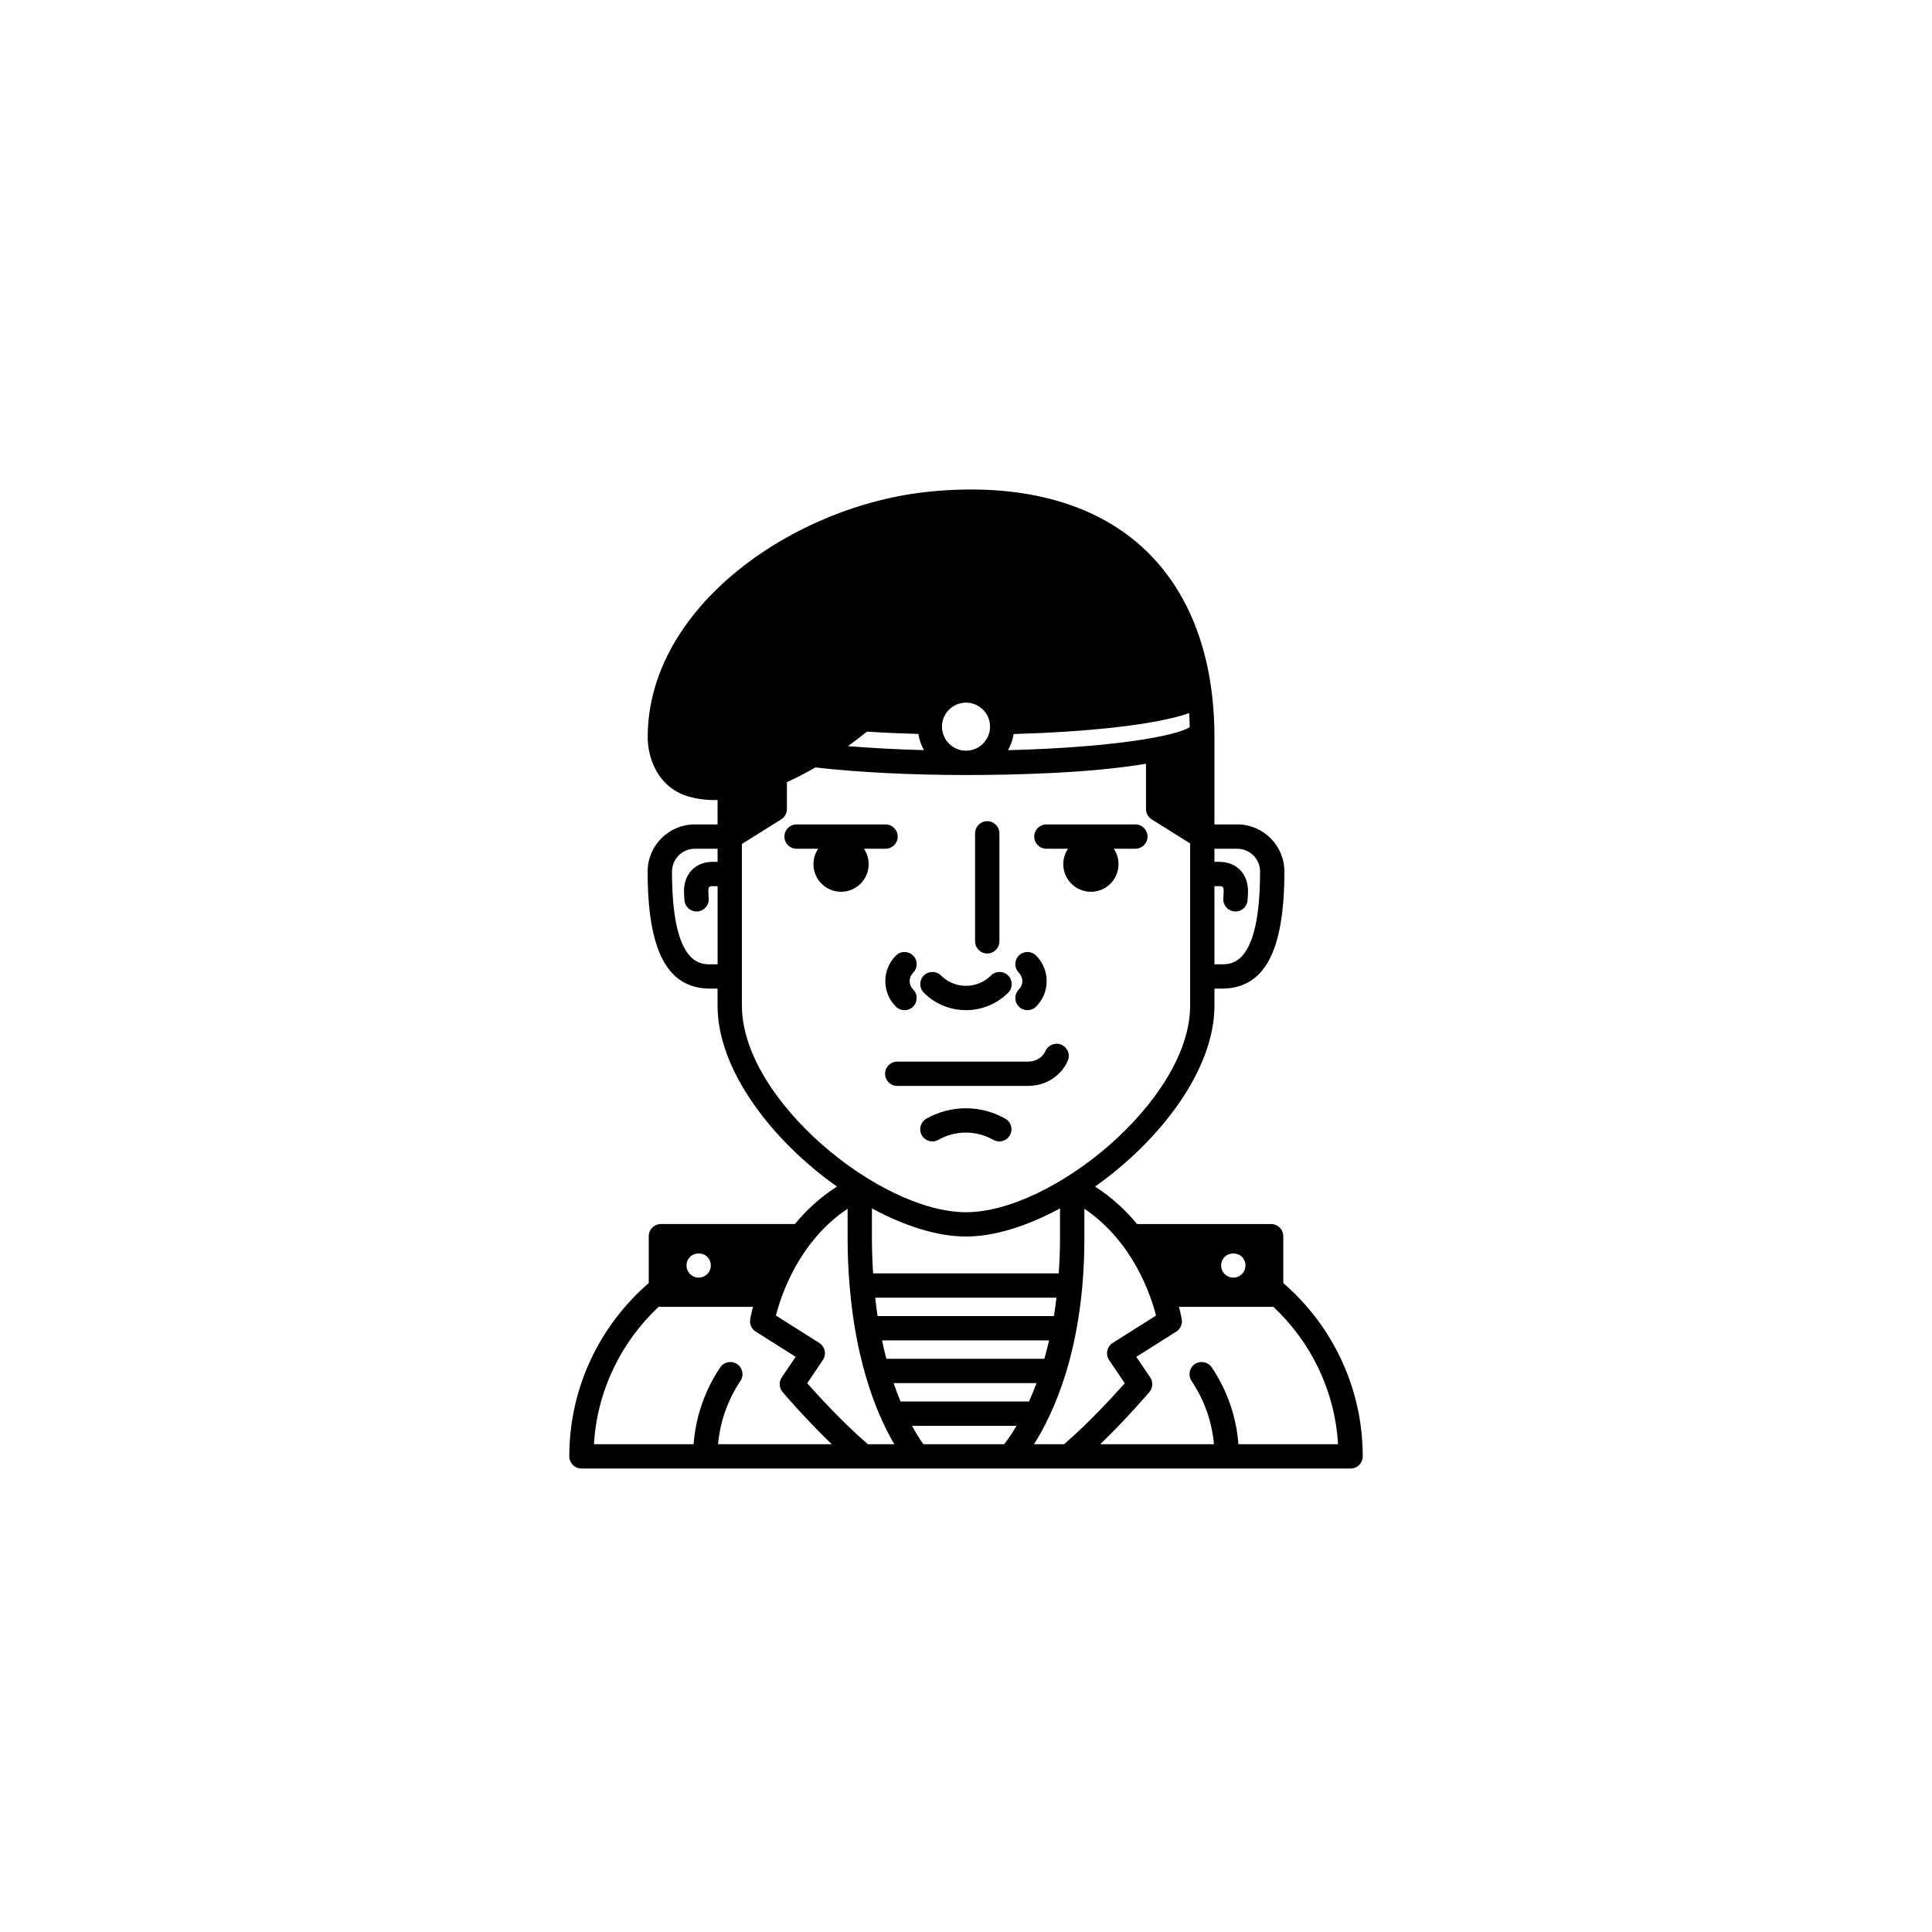 <?xml version="1.0" encoding="UTF-8"?>
<svg width="752pt" height="752pt" version="1.1" viewBox="0 0 752 752" xmlns="http://www.w3.org/2000/svg">
 <path d="m415.7 412.63c0.914-2.41-0.285-5.066-2.676-6.027-2.406-0.977-5.137 0.219-6.141 2.586-0.176 0.41-1.859 4.031-6.953 4.031l-50.695-0.004c-2.617 0-4.734 2.117-4.734 4.734 0 2.617 2.117 4.734 4.734 4.734h50.695c9.43 0 14.352-6.32 15.77-10.055zm-26.738 31.652c1.648 0 3.25-0.855 4.117-2.391 1.297-2.269 0.508-5.16-1.766-6.453-9.48-5.414-21.266-5.414-30.746 0-2.273 1.293-3.062 4.188-1.766 6.453 1.285 2.273 4.188 3.074 6.453 1.766 6.598-3.754 14.77-3.754 21.367 0 0.742 0.426 1.547 0.625 2.34 0.625zm110.54 55.129v-18.238c0-2.613-2.121-4.734-4.734-4.734h-52.18c-4.344-5.277-9.719-10.332-16.359-14.57 25.227-17.871 46.473-45.316 46.473-70.41v-6.648h2.785c16.676 0 24.445-14.48 24.445-45.574 0-10.121-8.23-18.352-18.352-18.352h-8.879v-34c0-31.719-9.773-57.336-28.281-74.09-19.309-17.48-47.859-24.883-82.555-21.445-53.004 5.277-109.75 44.926-109.75 95.535 0 8.363 4.012 19.387 15.316 22.961 3.398 1.07 7.043 1.574 10.879 1.574 0.32 0 0.668-0.047 0.996-0.059v9.523h-8.871c-10.121 0-18.352 8.23-18.352 18.352 0 31.09 7.766 45.574 24.438 45.574h2.785v6.648c0 25.09 21.234 52.531 46.469 70.398-6.641 4.242-12.023 9.301-16.367 14.578h-52.156c-2.617 0-4.734 2.121-4.734 4.734v18.234c-18.918 16.387-30.926 40.527-30.926 67.465 0 2.617 2.117 4.734 4.734 4.734h299.37c1.258 0 2.461-0.496 3.348-1.387 0.887-0.891 1.387-2.094 1.387-3.348-0.008-26.938-12.016-51.074-30.926-67.457zm-26.805-154.48h1.852c1.297 0 1.746 0.094 1.746 1.941 0 1.086-0.141 2.812-0.141 2.812-0.203 2.606 1.746 4.883 4.356 5.086 0.125 0.008 0.246 0.016 0.371 0.016 2.453 0 4.523-1.887 4.719-4.371 0 0 0.172-2.051 0.172-3.543 0-6.824-4.508-11.414-11.219-11.414h-1.852v-5.098h8.879c4.898 0 8.879 3.984 8.879 8.879 0 36.102-10.879 36.102-14.977 36.102h-2.785zm-193.39-9.473h-1.852c-6.711 0-11.219 4.59-11.219 11.414 0 1.492 0.172 3.543 0.172 3.543 0.195 2.481 2.269 4.371 4.719 4.371 0.125 0 0.246-0.004 0.371-0.016 2.609-0.203 4.562-2.481 4.356-5.086 0 0-0.141-1.73-0.141-2.812 0-1.852 0.449-1.941 1.746-1.941h1.852v30.414h-2.785c-4.09 0-14.965 0-14.965-36.102 0-4.898 3.984-8.879 8.879-8.879h8.871zm197.39 153.76c1.781-1.781 4.93-1.781 6.711-0.02 0.871 0.891 1.383 2.117 1.383 3.363 0 1.27-0.492 2.457-1.383 3.344-0.91 0.891-2.098 1.387-3.348 1.387-1.266 0-2.453-0.492-3.363-1.387-0.891-0.891-1.387-2.074-1.387-3.344-0.004-1.238 0.512-2.473 1.387-3.344zm-13.617-206.2c-5.227 3.539-30.895 7.992-70.723 8.973 1.078-1.918 1.836-4.027 2.184-6.281 27.844-0.797 54.875-3.418 68.332-8.145 0.117 1.781 0.156 3.625 0.207 5.453zm-77.719-0.176c0 5.152-4.191 9.348-9.344 9.352h-0.02c-5.152-0.004-9.348-4.199-9.348-9.352 0-5.156 4.199-9.359 9.359-9.359 5.156 0 9.352 4.199 9.352 9.359zm-25.715 9.133c-10.441-0.273-20.441-0.801-29.574-1.555 2.484-1.809 4.949-3.684 7.359-5.644 6.449 0.418 13.156 0.707 20.039 0.898 0.34 2.266 1.094 4.375 2.176 6.301zm-70.871 99.48v-62.957l15.293-9.574c1.379-0.867 2.223-2.383 2.223-4.016v-10.477c3.684-1.664 7.387-3.574 11.074-5.715 16.516 1.891 37.246 2.945 58.645 2.949h0.008 0.008 0.137c17.172 0 47.742-0.621 69.895-4.398v17.641c0 1.633 0.844 3.148 2.223 4.016l14.957 9.371v63.176c0 36.48-53.578 80.363-87.23 80.363-33.656 0-87.23-43.895-87.23-80.379zm52.812 120.8c-0.348-2.293-0.648-4.691-0.918-7.156h70.543c-0.297 2.461-0.625 4.859-1.004 7.156zm66.75 9.473c-0.578 2.5-1.184 4.887-1.832 7.156h-61.5c-0.598-2.269-1.156-4.652-1.688-7.156zm-68.488-26.094c-0.27-4.297-0.465-8.727-0.465-13.469v-11.812c12.629 6.828 25.484 10.945 36.609 10.945s23.977-4.109 36.602-10.945v11.812c0 4.742-0.207 9.172-0.504 13.469zm-71.246-6.438c1.762-1.742 4.93-1.762 6.691 0 0.891 0.891 1.383 2.117 1.383 3.363 0 1.27-0.477 2.457-1.383 3.344-0.891 0.891-2.078 1.387-3.348 1.387-1.266 0-2.453-0.492-3.344-1.387-0.891-0.891-1.383-2.074-1.383-3.344 0-1.238 0.496-2.473 1.383-3.363zm10.898 72.941c0.785-8.793 3.738-17.23 8.699-24.617 1.457-2.172 0.883-5.113-1.289-6.574-2.168-1.469-5.113-0.883-6.574 1.289-6.019 8.961-9.559 19.215-10.363 29.898h-38.777c1.242-21.094 10.723-39.969 25.23-53.547 0.27 0.047 0.535 0.086 0.82 0.086h35.855c-0.73 2.75-1.051 4.547-1.098 4.863-0.305 1.875 0.539 3.746 2.144 4.766l15.551 9.82-5.402 7.984c-1.188 1.762-1.066 4.098 0.309 5.715 0.453 0.531 8.898 10.453 19.141 20.312h-44.246zm58.312 0c-9.625-8.27-19.293-18.844-23.621-23.742l6.094-9.012c0.715-1.066 0.977-2.371 0.711-3.629-0.266-1.254-1.023-2.348-2.102-3.035l-16.879-10.66c1.957-7.762 8.848-28.789 27.906-41.574v11.68c0 6.445 0.297 12.418 0.762 18.094-0.004 0.039-0.023 0.07-0.023 0.105 0 0.082 0.043 0.141 0.047 0.219 2.613 31.68 11.488 51.562 17.391 61.551h-10.285zm53.062 0h-31.473c-1.012-1.402-2.57-3.777-4.406-7.156h40.668c-2.004 3.402-3.719 5.789-4.789 7.156zm-40.348-16.625c-0.91-2.191-1.82-4.543-2.703-7.156h55.633c-0.965 2.617-1.957 4.965-2.941 7.156zm63.652 16.625h-11.715c7.566-11.883 19.609-37.441 19.609-79.973v-11.672c18.977 12.758 25.922 33.809 27.898 41.574l-16.875 10.656c-1.086 0.688-1.844 1.781-2.102 3.035-0.262 1.254-0.004 2.562 0.711 3.629l6.094 9.012c-4.328 4.891-13.996 15.469-23.621 23.738zm67.855 0c-0.816-10.695-4.352-20.945-10.371-29.898-1.465-2.168-4.398-2.758-6.574-1.289-2.172 1.465-2.746 4.406-1.289 6.574 4.969 7.387 7.922 15.816 8.711 24.617h-44.27c10.242-9.859 18.688-19.781 19.141-20.312 1.375-1.621 1.496-3.953 0.309-5.715l-5.402-7.984 15.551-9.82c1.605-1.02 2.453-2.891 2.144-4.766-0.051-0.316-0.363-2.102-1.094-4.863h35.875c0.281 0 0.543-0.039 0.816-0.086 14.504 13.578 23.988 32.453 25.23 53.547h-38.777zm-85.457-170.33c0.922 0.93 2.137 1.391 3.352 1.391 1.211 0 2.422-0.465 3.344-1.383 2.66-2.656 4.125-6.184 4.125-9.941 0-3.746-1.465-7.277-4.117-9.941-1.848-1.852-4.84-1.852-6.695-0.008-1.855 1.848-1.855 4.844-0.008 6.695 0.871 0.875 1.352 2.031 1.352 3.254s-0.477 2.367-1.34 3.234c-1.859 1.848-1.859 4.848-0.012 6.699zm-51.891-61.449c2.617 0 4.734-2.117 4.734-4.734s-2.117-4.734-4.734-4.734h-34.633c-2.617 0-4.734 2.117-4.734 4.734s2.117 4.734 4.734 4.734h8.41c-1.16 1.715-1.836 3.777-1.836 6.004 0 5.938 4.812 10.746 10.742 10.746 5.93 0 10.742-4.809 10.742-10.746 0-2.227-0.676-4.285-1.836-6.004zm39.582 40.773c2.617 0 4.734-2.117 4.734-4.734v-42.031c0-2.617-2.117-4.734-4.734-4.734s-4.734 2.117-4.734 4.734v42.031c0 2.613 2.117 4.734 4.734 4.734zm23.031-40.773h8.41c-1.16 1.715-1.836 3.777-1.836 6.004 0 5.938 4.812 10.746 10.742 10.746 5.938 0 10.75-4.809 10.75-10.746 0-2.227-0.676-4.285-1.836-6.004h8.402c2.617 0 4.734-2.117 4.734-4.734s-2.117-4.734-4.734-4.734h-34.633c-2.617 0-4.734 2.117-4.734 4.734-0.008 2.617 2.117 4.734 4.734 4.734zm-62.703 51.52c0 3.754 1.469 7.285 4.125 9.941 0.922 0.918 2.133 1.383 3.344 1.383s2.43-0.465 3.352-1.391c1.848-1.852 1.848-4.848-0.008-6.695-0.867-0.867-1.34-2.012-1.34-3.234 0-1.223 0.484-2.379 1.352-3.254 1.848-1.852 1.848-4.848-0.008-6.695-1.852-1.844-4.844-1.852-6.695 0.008-2.656 2.66-4.121 6.191-4.121 9.938zm31.402 11.305c5.938 0 11.883-2.258 16.41-6.777 1.852-1.852 1.852-4.844 0.004-6.699-1.852-1.852-4.848-1.848-6.699-0.004-5.356 5.356-14.074 5.352-19.422 0.004-1.852-1.852-4.844-1.852-6.695 0-1.852 1.852-1.852 4.844 0 6.695 4.516 4.523 10.461 6.781 16.402 6.781z"/>
</svg>
